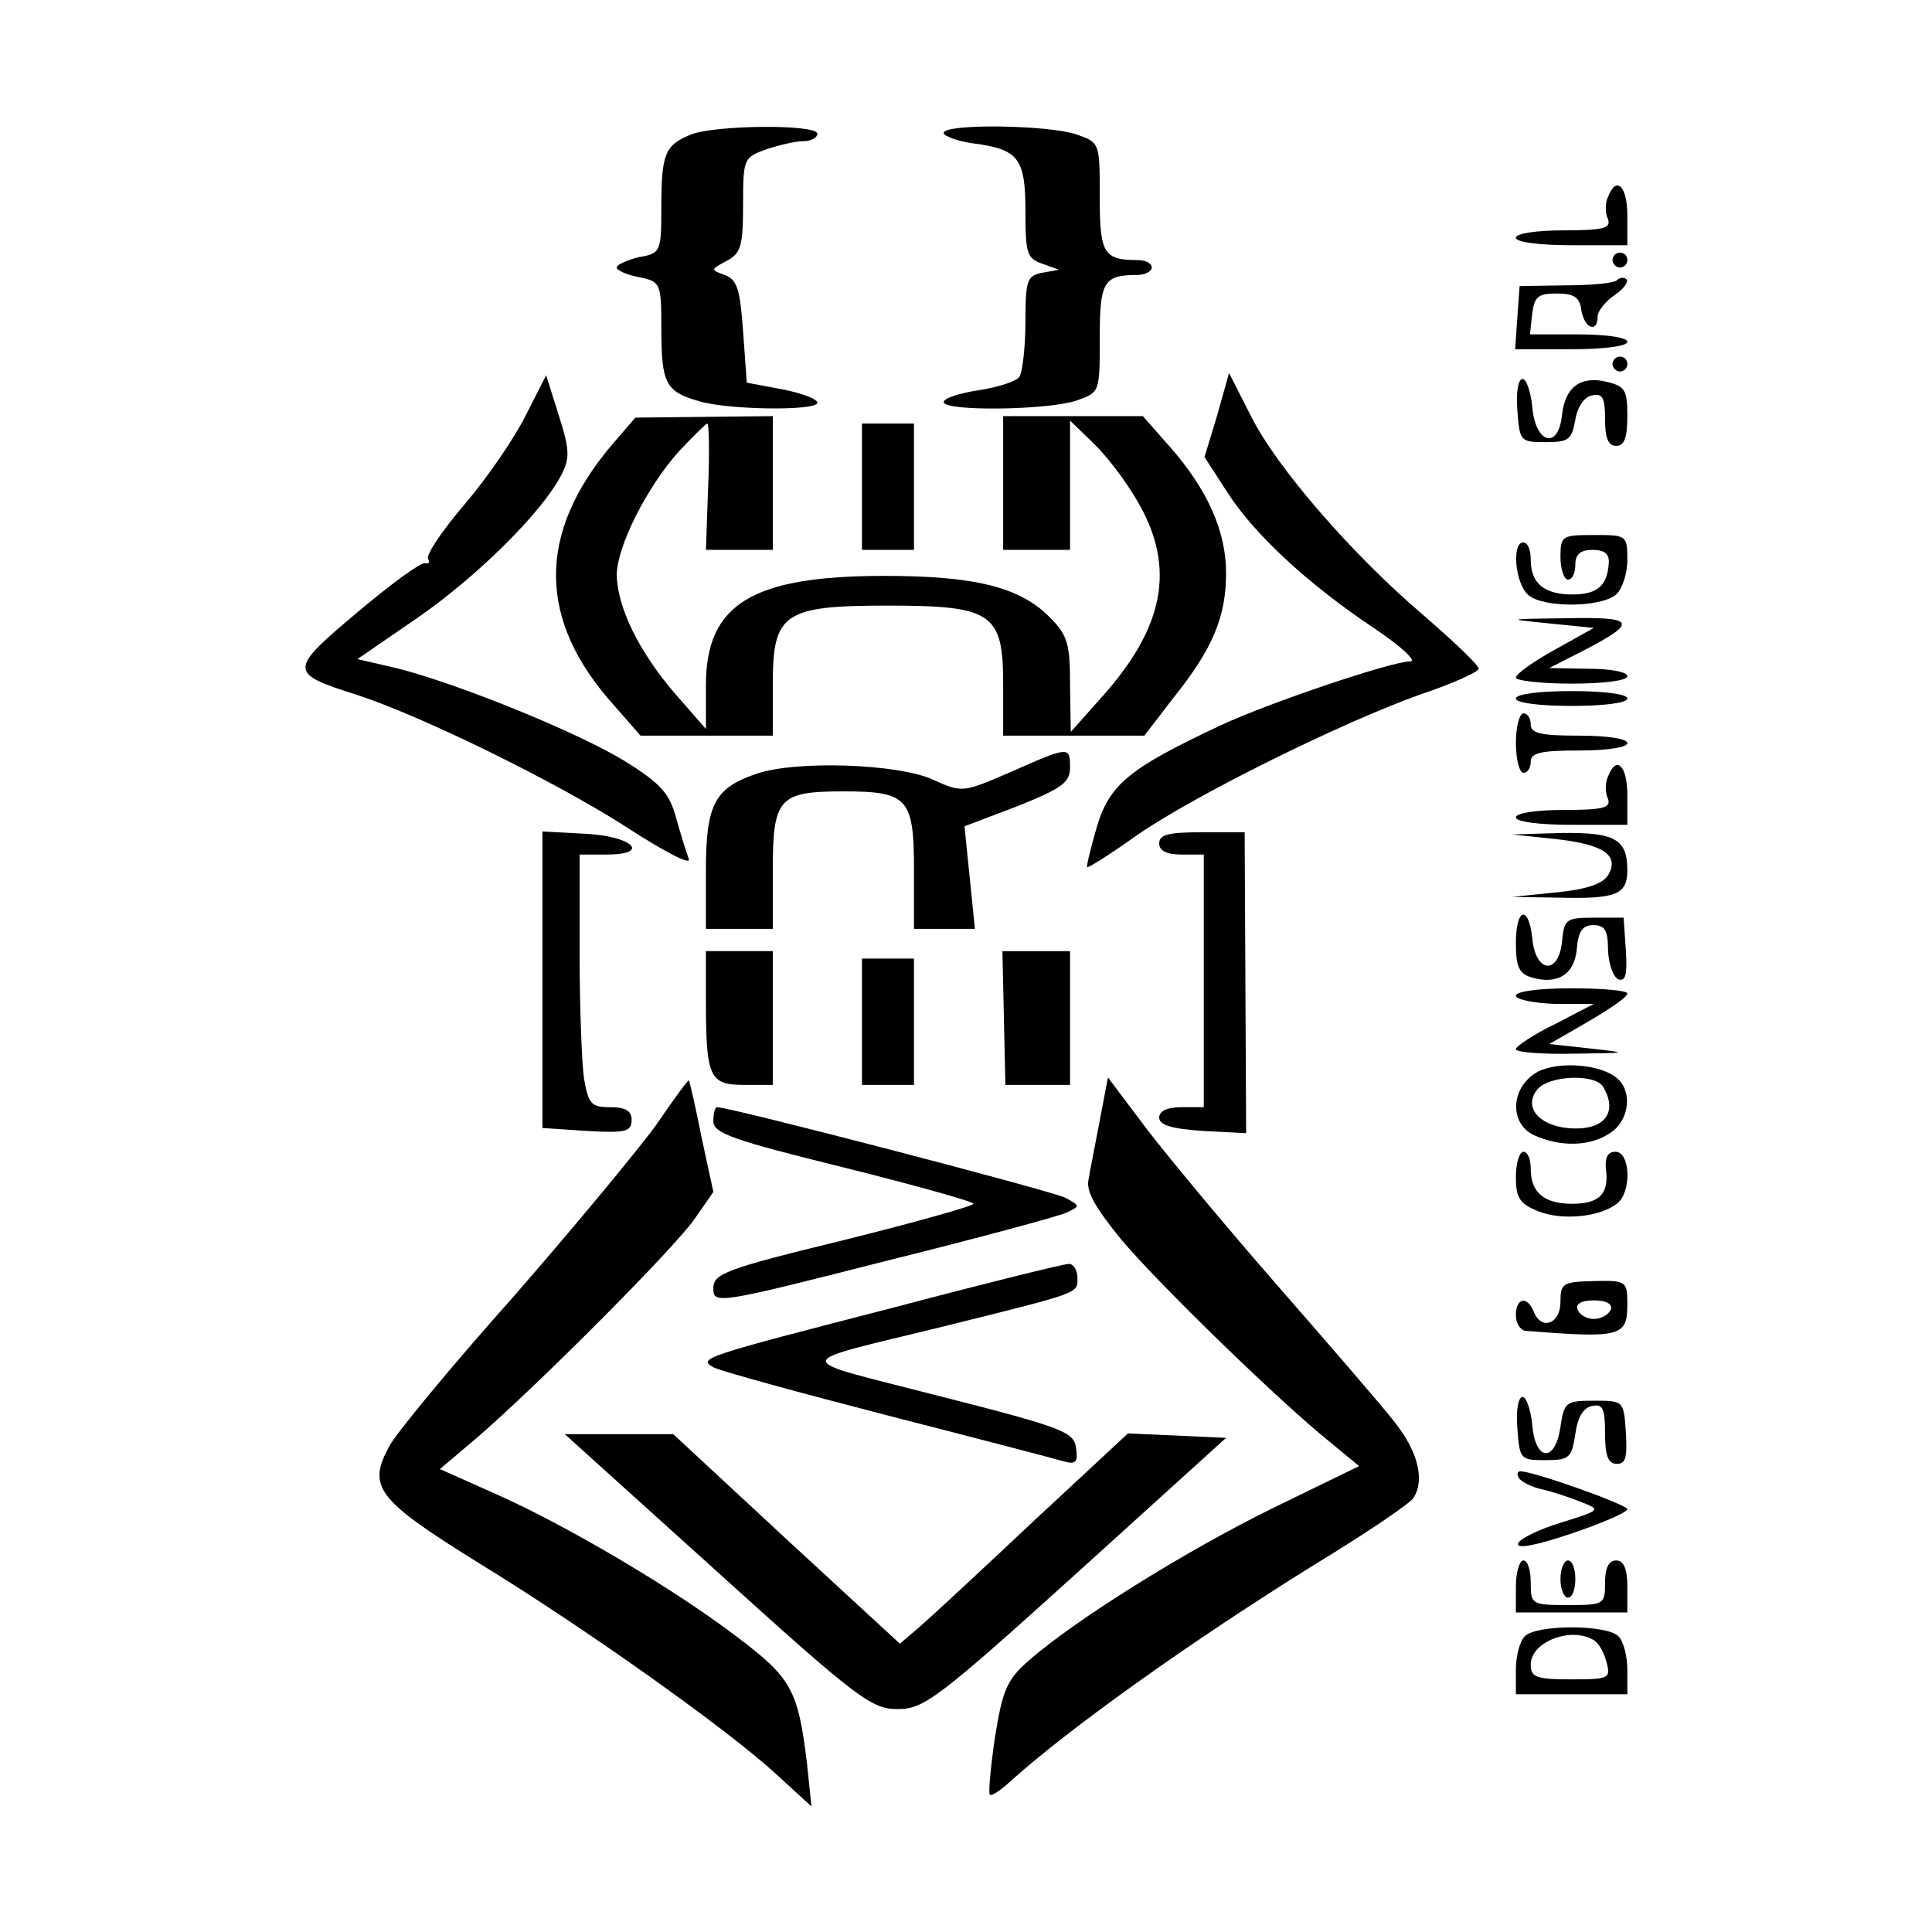 <?xml version="1.0" standalone="no"?>
<!DOCTYPE svg PUBLIC "-//W3C//DTD SVG 20010904//EN"
 "http://www.w3.org/TR/2001/REC-SVG-20010904/DTD/svg10.dtd">
<svg version="1.0" xmlns="http://www.w3.org/2000/svg"
 width="260pt" height="260pt" viewBox="0 0 260 260"
 preserveAspectRatio="xMidYMid meet">
<g transform="translate(0,260) scale(0.1,-0.1)"
fill="#000000" stroke="none">
<path d="M930 2419 c-35 -14 -40 -26 -40 -97 0 -61 -1 -63 -30 -68 -16 -4 -30
-10 -30 -14 0 -4 14 -10 30 -13 29 -6 30 -8 30 -69 0 -75 6 -85 51 -98 41 -12
159 -13 159 -2 0 5 -21 13 -47 18 l-48 9 -5 69 c-4 57 -8 70 -25 76 -19 7 -19
7 3 19 19 10 22 20 22 75 0 63 1 64 31 75 18 6 40 11 50 11 11 0 19 5 19 10 0
13 -137 12 -170 -1z"/>
<path d="M1270 2421 c0 -4 18 -11 40 -14 61 -8 70 -20 70 -92 0 -56 2 -63 23
-70 l22 -8 -22 -4 c-21 -4 -23 -10 -23 -66 0 -34 -4 -67 -8 -74 -4 -6 -28 -14
-54 -18 -27 -4 -48 -11 -48 -16 0 -13 141 -11 179 2 31 11 31 11 31 84 0 76 5
85 51 85 10 0 19 5 19 10 0 6 -9 10 -19 10 -46 0 -51 9 -51 85 0 73 0 73 -31
84 -38 13 -179 15 -179 2z"/>
<path d="M2164 2335 c-4 -8 -4 -22 0 -30 4 -12 -6 -15 -59 -15 -37 0 -65 -4
-65 -10 0 -6 32 -10 75 -10 l75 0 0 40 c0 40 -15 54 -26 25z"/>
<path d="M2170 2250 c0 -5 5 -10 10 -10 6 0 10 5 10 10 0 6 -4 10 -10 10 -5 0
-10 -4 -10 -10z"/>
<path d="M2176 2223 c-3 -4 -34 -7 -69 -7 l-62 -1 -3 -42 -3 -43 75 0 c44 0
76 4 76 10 0 6 -29 10 -66 10 l-65 0 3 28 c3 23 8 27 33 27 23 0 31 -5 33 -22
4 -25 22 -32 22 -9 0 7 10 20 23 29 12 8 19 18 16 21 -3 3 -9 3 -13 -1z"/>
<path d="M2170 2110 c0 -5 5 -10 10 -10 6 0 10 5 10 10 0 6 -4 10 -10 10 -5 0
-10 -4 -10 -10z"/>
<path d="M707 2040 c-15 -30 -52 -84 -82 -119 -30 -35 -52 -68 -49 -73 3 -5 1
-7 -4 -6 -5 2 -46 -28 -91 -66 -93 -78 -93 -82 -1 -111 89 -29 272 -119 366
-180 48 -31 84 -50 81 -41 -3 8 -11 33 -17 55 -9 33 -20 46 -68 76 -61 38
-225 105 -309 126 l-52 12 80 55 c80 55 168 142 194 192 12 23 12 34 -3 81
l-17 54 -28 -55z"/>
<path d="M1638 2041 l-17 -56 31 -48 c36 -56 108 -123 198 -183 36 -24 57 -44
48 -44 -25 0 -191 -56 -255 -86 -124 -58 -150 -80 -167 -137 -8 -28 -14 -52
-13 -54 2 -1 32 18 67 43 78 54 276 152 383 190 42 14 77 30 77 34 0 5 -33 36
-72 70 -98 83 -201 202 -235 271 l-29 57 -16 -57z"/>
<path d="M2042 2048 c3 -42 4 -43 38 -43 31 0 35 3 40 30 3 18 12 31 23 33 14
3 17 -4 17 -32 0 -25 4 -36 15 -36 11 0 15 11 15 40 0 35 -3 40 -27 46 -36 9
-57 -7 -61 -45 -5 -47 -36 -38 -40 12 -2 20 -8 37 -13 37 -6 0 -9 -19 -7 -42z"/>
<path d="M824 2002 c-102 -120 -101 -237 3 -352 l35 -40 89 0 89 0 0 70 c0 95
15 105 155 105 140 0 155 -10 155 -105 l0 -70 95 0 95 0 40 52 c52 65 70 108
70 167 0 56 -25 112 -75 169 l-37 42 -94 0 -94 0 0 -90 0 -90 45 0 45 0 0 87
0 87 31 -30 c17 -16 44 -51 60 -79 52 -89 36 -170 -50 -265 l-40 -45 -1 63 c0
56 -3 67 -28 92 -40 40 -100 55 -222 55 -178 0 -240 -38 -240 -147 l0 -59 -42
48 c-48 56 -77 115 -78 159 0 38 40 118 84 167 19 20 36 37 38 37 2 0 3 -38 1
-85 l-3 -85 45 0 45 0 0 90 0 90 -92 -1 -93 -1 -31 -36z"/>
<path d="M1160 1945 l0 -85 35 0 35 0 0 85 0 85 -35 0 -35 0 0 -85z"/>
<path d="M2100 1850 c0 -16 5 -30 10 -30 6 0 10 9 10 20 0 14 7 20 23 20 16 0
23 -5 22 -18 -2 -30 -15 -42 -49 -42 -38 0 -56 15 -56 47 0 13 -4 23 -10 23
-16 0 -11 -56 7 -71 20 -17 97 -17 118 1 8 7 15 28 15 46 0 34 -1 34 -45 34
-43 0 -45 -1 -45 -30z"/>
<path d="M2085 1761 l60 -6 -52 -29 c-29 -16 -53 -33 -53 -38 0 -4 34 -8 75
-8 43 0 75 4 75 10 0 6 -24 10 -52 10 l-53 1 47 24 c73 38 69 45 -24 43 -82
-1 -82 -1 -23 -7z"/>
<path d="M2040 1660 c0 -6 32 -10 75 -10 43 0 75 4 75 10 0 6 -32 10 -75 10
-43 0 -75 -4 -75 -10z"/>
<path d="M2040 1600 c0 -22 5 -40 10 -40 6 0 10 7 10 15 0 12 14 15 65 15 37
0 65 4 65 10 0 6 -28 10 -65 10 -51 0 -65 3 -65 15 0 8 -4 15 -10 15 -5 0 -10
-18 -10 -40z"/>
<path d="M1360 1561 c-65 -28 -65 -28 -105 -10 -46 21 -182 26 -236 8 -57 -19
-69 -41 -69 -130 l0 -79 45 0 45 0 0 79 c0 97 8 106 95 106 87 0 95 -9 95
-106 l0 -79 41 0 41 0 -7 69 -7 69 71 27 c60 24 71 32 71 52 0 29 -1 29 -80
-6z"/>
<path d="M2164 1555 c-4 -8 -4 -22 0 -30 4 -12 -6 -15 -59 -15 -37 0 -65 -4
-65 -10 0 -6 32 -10 75 -10 l75 0 0 40 c0 40 -15 54 -26 25z"/>
<path d="M730 1281 l0 -199 60 -4 c52 -3 60 -1 60 15 0 12 -8 17 -29 17 -25 0
-29 4 -35 38 -3 20 -6 97 -6 170 l0 132 36 0 c61 0 35 25 -29 28 l-57 3 0
-200z"/>
<path d="M1560 1465 c0 -10 10 -15 30 -15 l30 0 0 -170 0 -170 -30 0 c-19 0
-30 -5 -30 -14 0 -10 16 -15 59 -18 l58 -3 -1 202 -1 203 -57 0 c-45 0 -58 -3
-58 -15z"/>
<path d="M2092 1471 c66 -7 88 -22 72 -49 -8 -12 -30 -19 -70 -23 l-59 -6 62
-1 c78 -2 93 4 93 37 0 42 -17 51 -89 50 l-66 -2 57 -6z"/>
<path d="M2040 1331 c0 -31 4 -41 20 -46 35 -11 59 3 62 38 2 24 8 32 22 32
16 0 20 -7 20 -34 1 -19 7 -36 14 -39 10 -3 12 7 10 39 l-3 44 -40 0 c-38 0
-40 -2 -43 -33 -5 -45 -36 -41 -40 6 -5 45 -22 40 -22 -7z"/>
<path d="M950 1253 c0 -103 5 -113 51 -113 l39 0 0 90 0 90 -45 0 -45 0 0 -67z"/>
<path d="M1351 1230 l2 -90 43 0 44 0 0 90 0 90 -46 0 -45 0 2 -90z"/>
<path d="M1160 1225 l0 -85 35 0 35 0 0 85 0 85 -35 0 -35 0 0 -85z"/>
<path d="M2040 1260 c0 -5 24 -10 53 -11 l52 0 -52 -27 c-29 -14 -53 -30 -53
-34 0 -4 35 -7 78 -6 74 1 75 1 22 7 l-55 6 52 30 c29 17 53 33 53 38 0 4 -34
7 -75 7 -43 0 -75 -4 -75 -10z"/>
<path d="M2070 1158 c-37 -20 -40 -70 -5 -86 36 -16 76 -15 103 4 25 17 29 56
8 73 -22 19 -78 23 -106 9z m87 -20 c22 -36 1 -61 -48 -56 -39 4 -59 29 -40
52 16 19 77 21 88 4z"/>
<path d="M883 1086 c-24 -33 -110 -137 -192 -231 -83 -93 -158 -184 -167 -201
-30 -55 -17 -72 118 -156 147 -90 338 -226 403 -286 l47 -43 -6 58 c-12 99
-21 115 -94 170 -85 65 -231 151 -326 193 l-74 33 52 44 c86 75 265 255 291
293 l25 36 -16 74 c-8 41 -16 75 -17 76 -1 1 -21 -26 -44 -60z"/>
<path d="M1480 1092 c-6 -31 -13 -67 -15 -79 -4 -16 9 -38 43 -80 52 -62 214
-219 281 -273 l40 -33 -117 -57 c-116 -57 -267 -151 -329 -206 -28 -25 -34
-39 -44 -102 -6 -41 -9 -75 -7 -77 2 -3 15 6 28 18 80 72 244 189 410 292 69
42 128 82 132 89 16 24 6 63 -25 102 -17 22 -88 104 -157 183 -69 79 -148 174
-177 212 l-52 69 -11 -58z"/>
<path d="M960 1091 c0 -16 25 -25 175 -62 96 -24 175 -46 175 -49 0 -3 -79
-25 -175 -49 -160 -39 -175 -45 -175 -65 0 -21 5 -21 228 36 125 31 236 61
247 66 19 9 19 9 -1 20 -17 9 -451 122 -469 122 -3 0 -5 -9 -5 -19z"/>
<path d="M2040 1016 c0 -28 5 -36 30 -46 32 -13 84 -8 107 11 19 16 17 69 -3
69 -10 0 -14 -7 -13 -22 5 -34 -8 -48 -45 -48 -38 0 -56 15 -56 47 0 13 -4 23
-10 23 -5 0 -10 -15 -10 -34z"/>
<path d="M1205 841 c-260 -67 -266 -69 -245 -81 9 -5 115 -34 235 -65 121 -31
228 -59 238 -62 15 -4 18 0 15 19 -3 21 -18 27 -183 69 -205 53 -206 42 5 94
185 46 180 44 180 65 0 11 -6 20 -12 19 -7 0 -112 -26 -233 -58z"/>
<path d="M2100 848 c0 -30 -26 -39 -36 -13 -9 22 -24 18 -24 -5 0 -11 6 -20
13 -21 127 -10 137 -8 137 35 0 32 -1 33 -45 32 -42 -1 -45 -3 -45 -28z m68
-10 c-3 -7 -13 -13 -23 -13 -10 0 -20 6 -22 13 -3 7 5 12 22 12 17 0 25 -5 23
-12z"/>
<path d="M2042 678 c3 -42 4 -43 38 -43 32 0 35 3 40 35 3 23 11 36 23 38 14
3 17 -4 17 -37 0 -30 4 -41 16 -41 12 0 14 9 12 43 -3 42 -3 42 -43 42 -38 0
-40 -2 -45 -35 -7 -49 -34 -47 -38 3 -2 20 -8 37 -13 37 -6 0 -9 -19 -7 -42z"/>
<path d="M965 485 c190 -172 208 -185 243 -185 35 0 53 13 240 182 l202 183
-66 3 -66 3 -127 -118 c-69 -65 -138 -129 -153 -142 l-27 -23 -153 141 -152
141 -73 0 -73 0 205 -185z"/>
<path d="M2044 611 c3 -5 17 -12 30 -15 14 -3 38 -11 53 -17 28 -11 28 -11
-26 -28 -30 -9 -56 -22 -58 -28 -3 -8 24 -3 71 13 42 14 76 29 76 33 0 6 -126
51 -144 51 -4 0 -5 -4 -2 -9z"/>
<path d="M2040 465 l0 -35 75 0 75 0 0 35 c0 24 -5 35 -15 35 -10 0 -15 -10
-15 -30 0 -29 -1 -30 -50 -30 -49 0 -50 1 -50 30 0 17 -4 30 -10 30 -5 0 -10
-16 -10 -35z"/>
<path d="M2100 475 c0 -14 5 -25 10 -25 6 0 10 11 10 25 0 14 -4 25 -10 25 -5
0 -10 -11 -10 -25z"/>
<path d="M2052 398 c-7 -7 -12 -27 -12 -45 l0 -33 75 0 75 0 0 33 c0 18 -5 38
-12 45 -16 16 -110 16 -126 0z m94 -6 c6 -4 13 -17 16 -29 6 -22 3 -23 -48
-23 -47 0 -54 3 -54 20 0 31 56 52 86 32z"/>
</g>
</svg>
